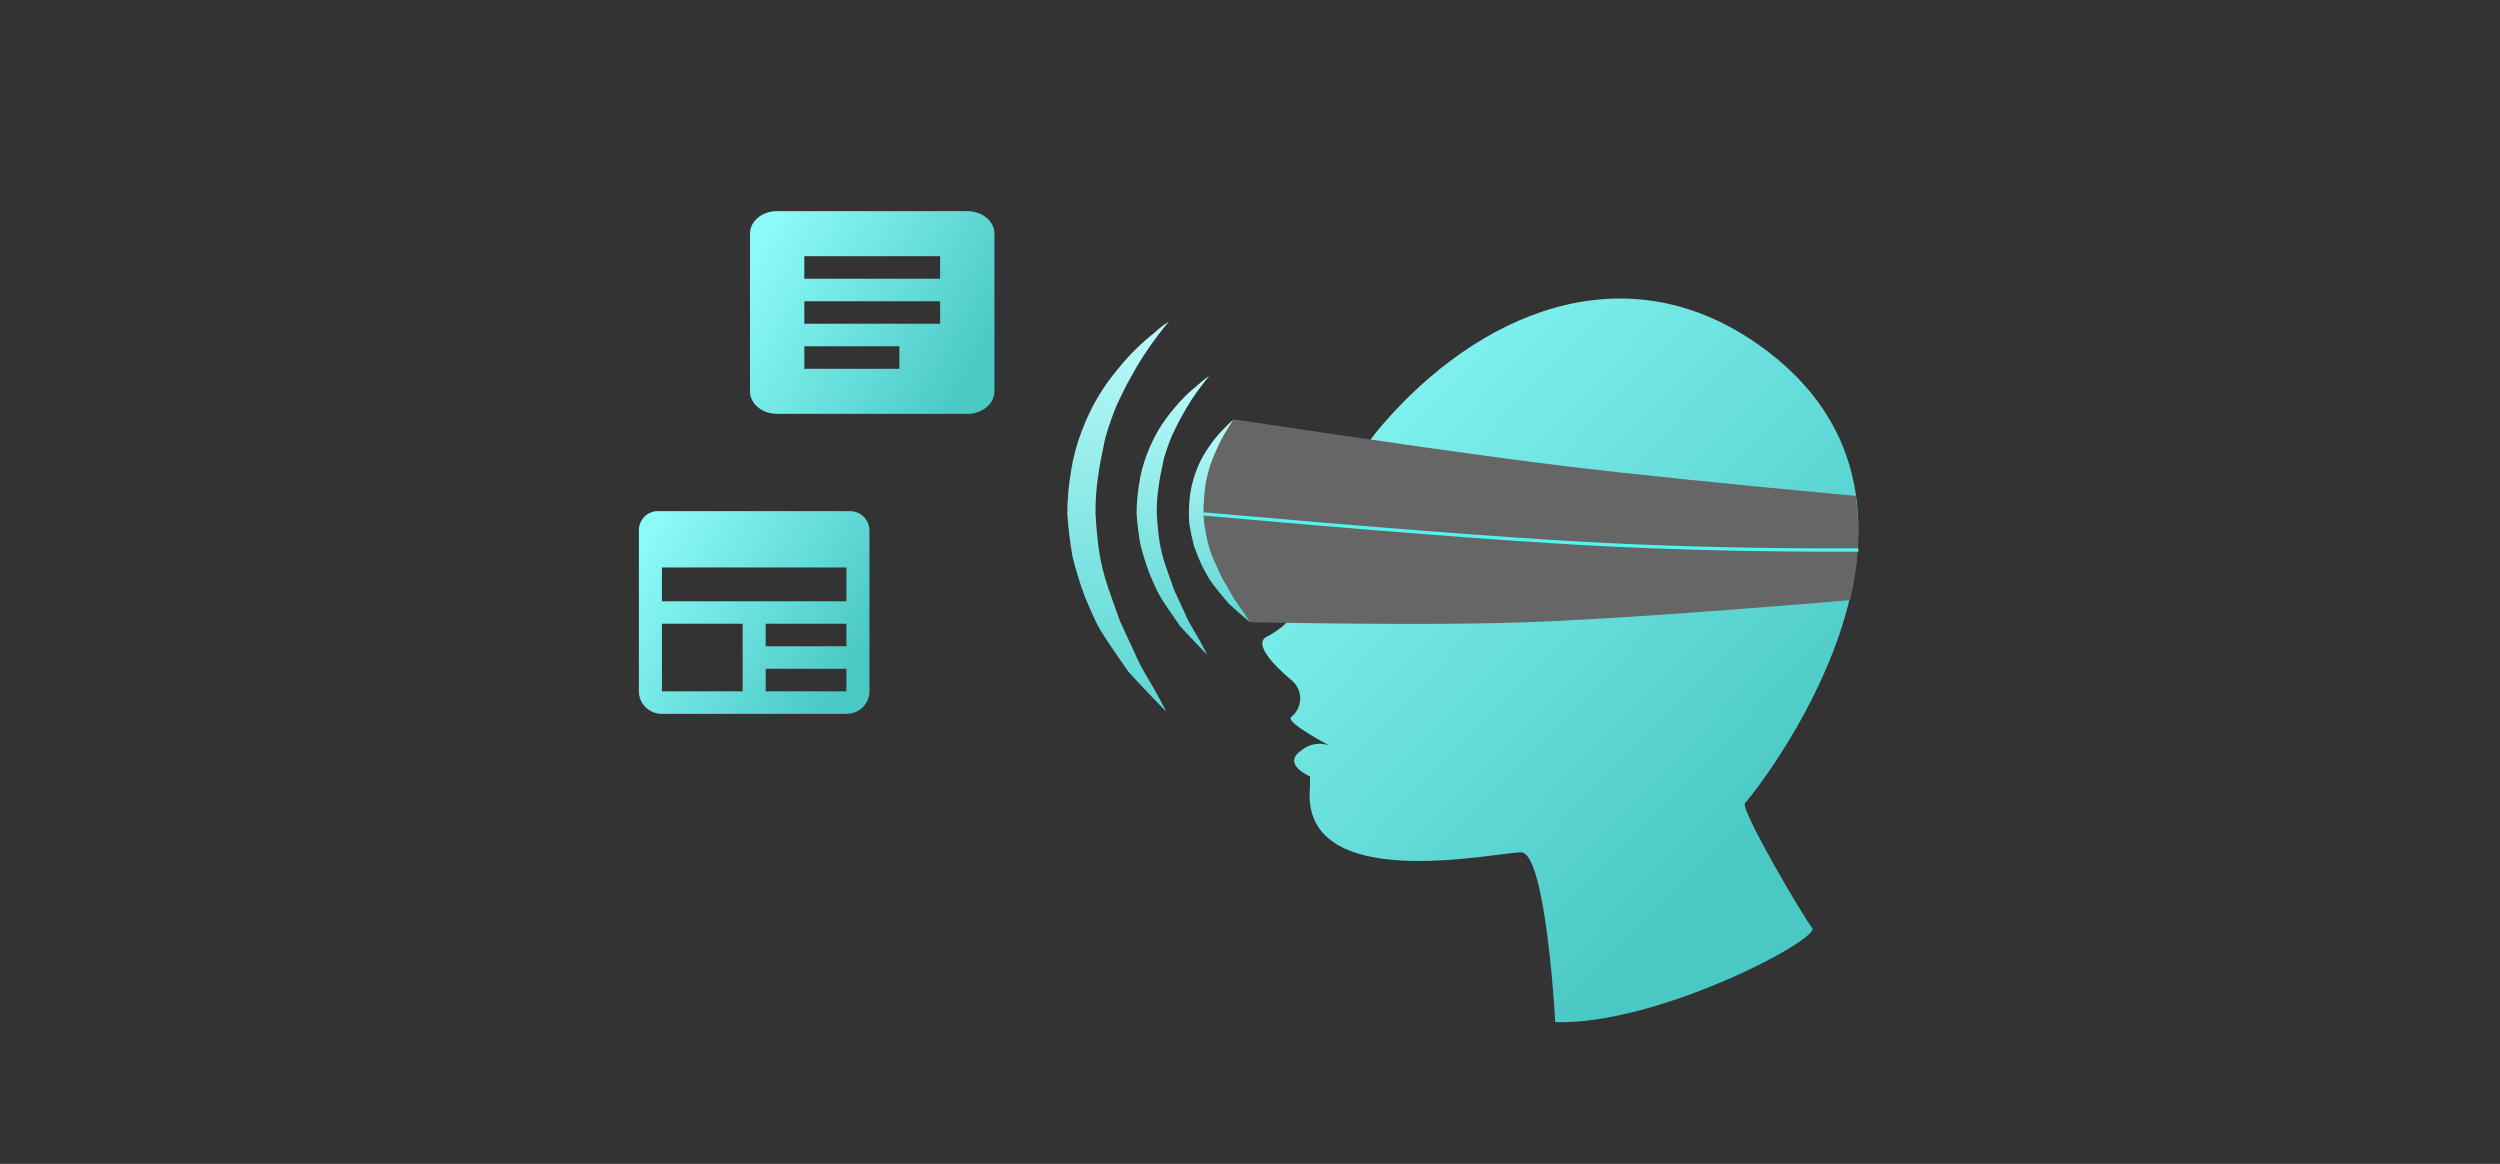 <?xml version="1.0" encoding="UTF-8"?>
<svg width="900px" height="419px" viewBox="0 0 900 419" version="1.1" xmlns="http://www.w3.org/2000/svg" xmlns:xlink="http://www.w3.org/1999/xlink">
    <rect x="0" y="0" width="900" height="419" fill="#333333" stroke="none"/>
    <!-- Generator: Sketch 55.1 (78136) - https://sketchapp.com -->
    <title>project-icon</title>
    <desc>Created with Sketch.</desc>
    <defs>
        <linearGradient x1="22.003%" y1="-6.825%" x2="86.936%" y2="59.647%" id="linearGradient-1">
            <stop stop-color="#8BFAF8" offset="0%"></stop>
            <stop stop-color="#4AC8C4" offset="100%"></stop>
        </linearGradient>
        <linearGradient x1="50%" y1="0%" x2="50%" y2="100%" id="linearGradient-2">
            <stop stop-color="#BBFBFA" offset="0%"></stop>
            <stop stop-color="#5CD6D2" offset="100%"></stop>
        </linearGradient>
        <linearGradient x1="50%" y1="0%" x2="50%" y2="100%" id="linearGradient-3">
            <stop stop-color="#BBFBFA" offset="0%"></stop>
            <stop stop-color="#5CD6D2" offset="100%"></stop>
        </linearGradient>
        <linearGradient x1="50%" y1="0%" x2="50%" y2="100%" id="linearGradient-4">
            <stop stop-color="#BBFBFA" offset="0%"></stop>
            <stop stop-color="#5CD6D2" offset="100%"></stop>
        </linearGradient>
        <linearGradient x1="8.727%" y1="10.896%" x2="104.451%" y2="56.638%" id="linearGradient-5">
            <stop stop-color="#8BFAF8" offset="0%"></stop>
            <stop stop-color="#4AC8C4" offset="100%"></stop>
        </linearGradient>
        <linearGradient x1="8.727%" y1="6.043%" x2="104.451%" y2="57.462%" id="linearGradient-6">
            <stop stop-color="#8BFAF8" offset="0%"></stop>
            <stop stop-color="#4AC8C4" offset="100%"></stop>
        </linearGradient>
    </defs>
    <g id="project-icon" stroke="none" stroke-width="1" fill="none" fill-rule="evenodd">
        <rect id="Rectangle-2" x="814" y="311" width="900" height="419"></rect>
        <g id="Group" transform="translate(230, 76)">
            <g id="project-icon-graphic" transform="translate(148, 31)">
                <path d="M181.884,260.966 C181.884,260.966 178.61,199.833 169.552,199.833 C160.494,199.833 89.831,215.579 93.596,176.349 L93.596,172.535 C93.596,172.535 83.338,168.122 90.322,163.273 C93.121,160.828 97.031,160.097 100.526,161.366 C100.526,161.366 84.538,152.975 86.83,151.122 C88.877,149.51 90.072,147.051 90.072,144.448 C90.072,141.844 88.877,139.385 86.83,137.773 C80.664,132.651 72.857,124.499 78.209,122.136 C79.557,121.54 87.538,116.885 90.322,110.257 C96.911,94.573 101.936,66.611 119.269,46.375 C153.68,6.202 206.137,-17.117 254.676,16.814 C337.998,75.059 252.166,180.272 250.201,182.125 C248.237,183.977 271.1,223.044 274.374,227.021 C277.648,230.999 218.662,262.165 181.884,260.966 Z" id="Path" fill="url(#linearGradient-1)" fill-rule="nonzero"></path>
                <path d="M66.389,44 C66.389,44 30.391,76.952 72.271,117 C116.512,117.808 149.589,117.808 171.5,117 C197.538,116.04 236.387,113.388 288.045,109.044 C289.508,102.841 290.455,96.531 290.877,90.176 C291.186,83.947 290.913,77.703 290.06,71.523 C243.053,67.178 207.603,63.536 183.712,60.596 C157.899,57.42 118.791,51.888 66.389,44 Z" id="Path" fill="#666666" fill-rule="nonzero"></path>
                <path d="M64.162,46.959 C62.512,49.549 61.074,52.265 59.862,55.082 C59.045,56.749 58.392,58.686 57.684,60.461 C57.024,62.565 56.478,64.702 56.051,66.863 C55.593,70.59 55.364,72.928 55.364,73.875 C55.164,76.256 55.252,78.63 55.453,81.011 C55.779,83.378 56.215,85.799 56.759,88.112 C57.303,90.425 58.12,92.685 59.045,94.783 C59.97,96.881 60.95,98.925 61.821,100.861 L64.924,106.241 C65.741,107.775 66.669,109.249 67.7,110.652 L70.04,113.987 C71.292,115.87 72,117 72,117 C72,117 70.966,116.193 69.278,114.687 L66.176,111.943 L64.271,110.222 L62.474,108.07 C61.222,106.564 59.807,104.896 58.446,103.067 C57.086,101.238 55.997,99.032 54.799,96.827 C53.696,94.475 52.715,92.069 51.86,89.618 C51.161,87.013 50.597,84.373 50.173,81.71 C49.942,79.007 49.942,76.29 50.173,73.587 C50.34,70.982 50.797,68.402 51.533,65.895 C52.185,63.566 53.041,61.298 54.092,59.116 C55.021,57.244 56.094,55.446 57.303,53.737 C59.086,51.075 61.168,48.62 63.509,46.421 C64.305,45.539 65.179,44.729 66.121,44 C66.121,44 65.359,45.022 64.162,46.959 Z" id="Path" fill="url(#linearGradient-2)" fill-rule="nonzero"></path>
                <path d="M50.332,31.617 C48.082,35.165 46.121,38.886 44.469,42.744 C43.355,45.029 42.465,47.682 41.5,50.114 C40.599,52.995 39.855,55.922 39.273,58.883 C38.648,63.989 38.336,67.191 38.336,68.488 C38.062,71.75 38.182,75.003 38.456,78.264 C38.902,81.506 39.496,84.823 40.238,87.991 C40.98,91.16 42.093,94.255 43.355,97.129 C44.617,100.003 45.953,102.803 47.141,105.456 L51.372,112.826 C52.486,114.927 53.751,116.947 55.157,118.868 L58.349,123.437 C60.056,126.016 61.021,127.564 61.021,127.564 C61.021,127.564 59.611,126.459 57.31,124.395 L53.079,120.637 L50.481,118.279 L48.031,115.331 C46.324,113.268 44.394,110.983 42.539,108.478 C40.683,105.972 39.199,102.951 37.566,99.929 C36.061,96.708 34.723,93.412 33.557,90.055 C32.604,86.485 31.836,82.87 31.256,79.222 C30.942,75.519 30.942,71.797 31.256,68.094 C31.485,64.525 32.107,60.991 33.112,57.557 C34.001,54.367 35.168,51.26 36.601,48.271 C37.867,45.707 39.331,43.243 40.98,40.902 C43.411,37.255 46.25,33.893 49.442,30.88 C50.528,29.672 51.72,28.562 53.005,27.564 C53.005,27.564 51.965,28.964 50.332,31.617 Z" id="Path-Copy" fill="url(#linearGradient-3)" fill-rule="nonzero" transform="translate(46.021, 77.564) rotate(5) translate(-46.021, -77.564) "></path>
                <path d="M33.057,13.238 C29.907,18.205 27.161,23.415 24.848,28.817 C23.289,32.015 22.042,35.729 20.691,39.134 C19.43,43.167 18.389,47.265 17.574,51.411 C16.699,58.559 16.262,63.042 16.262,64.858 C15.879,69.424 16.047,73.978 16.431,78.544 C17.054,83.083 17.885,87.726 18.924,92.162 C19.964,96.599 21.522,100.932 23.289,104.955 C25.056,108.979 26.926,112.899 28.589,116.613 L34.512,126.93 C36.072,129.872 37.843,132.7 39.812,135.39 L44.28,141.786 C46.67,145.397 48.021,147.564 48.021,147.564 C48.021,147.564 46.047,146.016 42.825,143.128 L36.902,137.866 L33.265,134.565 L29.836,130.438 C27.446,127.549 24.744,124.351 22.146,120.843 C19.548,117.335 17.47,113.106 15.184,108.876 C13.077,104.365 11.204,99.751 9.572,95.051 C8.237,90.054 7.161,84.992 6.351,79.885 C5.911,74.702 5.911,69.49 6.351,64.307 C6.671,59.31 7.542,54.362 8.949,49.554 C10.193,45.088 11.827,40.738 13.833,36.554 C15.606,32.964 17.656,29.515 19.964,26.237 C23.367,21.132 27.341,16.425 31.81,12.206 C33.331,10.515 35,8.961 36.798,7.564 C36.798,7.564 35.343,9.524 33.057,13.238 Z" id="Path-Copy-2" fill="url(#linearGradient-4)" fill-rule="nonzero" transform="translate(27.021, 77.564) rotate(5) translate(-27.021, -77.564) "></path>
                <path d="M291,91 C256.201,91.141 223.43,90.365 192.686,88.672 C161.942,86.978 116.047,83.421 55,78" id="Path" stroke="#53F4EF" stroke-width="1.2"></path>
            </g>
            <g id="file-document-box" transform="translate(40, 0)" fill="url(#linearGradient-5)" fill-rule="nonzero">
                <path d="M53.778,56.778 L19.556,56.778 L19.556,48.667 L53.778,48.667 L53.778,56.778 Z M68.444,40.556 L19.556,40.556 L19.556,32.444 L68.444,32.444 L68.444,40.556 Z M68.444,24.333 L19.556,24.333 L19.556,16.222 L68.444,16.222 L68.444,24.333 Z M78.222,0 L9.778,0 C4.351,0 0,3.609 0,8.111 L0,64.889 C0,69.369 4.378,73 9.778,73 L78.222,73 C83.622,73 88,69.369 88,64.889 L88,8.111 C88,3.609 83.6,0 78.222,0 Z" id="Shape"></path>
            </g>
            <g id="newspaper" transform="translate(0, 108)" fill="url(#linearGradient-6)" fill-rule="nonzero">
                <path d="M74.7,32.444 L8.3,32.444 L8.3,20.278 L74.7,20.278 L74.7,32.444 Z M74.7,48.667 L45.65,48.667 L45.65,40.556 L74.7,40.556 L74.7,48.667 Z M74.7,64.889 L45.65,64.889 L45.65,56.778 L74.7,56.778 L74.7,64.889 Z M37.35,64.889 L8.3,64.889 L8.3,40.556 L37.35,40.556 L37.35,64.889 Z M75.989,4.54747351e-13 L69.18,4.54747351e-13 L62.082,4.54747351e-13 L55.319,4.54747351e-13 L47.52,4.54747351e-13 L41.5,4.54747351e-13 L34.043,4.54747351e-13 L27.68,4.54747351e-13 L20.127,4.54747351e-13 L13.819,4.54747351e-13 L6.834,4.54747351e-13 C3.059,4.55440633e-13 -1.35036619e-15,3.059 0,6.834 L0,64.889 C0,69.369 3.716,73 8.3,73 L74.7,73 C79.284,73 83,69.369 83,64.889 L83,7.011 C83,3.139 79.861,4.60914043e-13 75.989,4.54747351e-13 L75.989,4.54747351e-13 Z" id="Shape"></path>
            </g>
        </g>
    </g>
</svg>